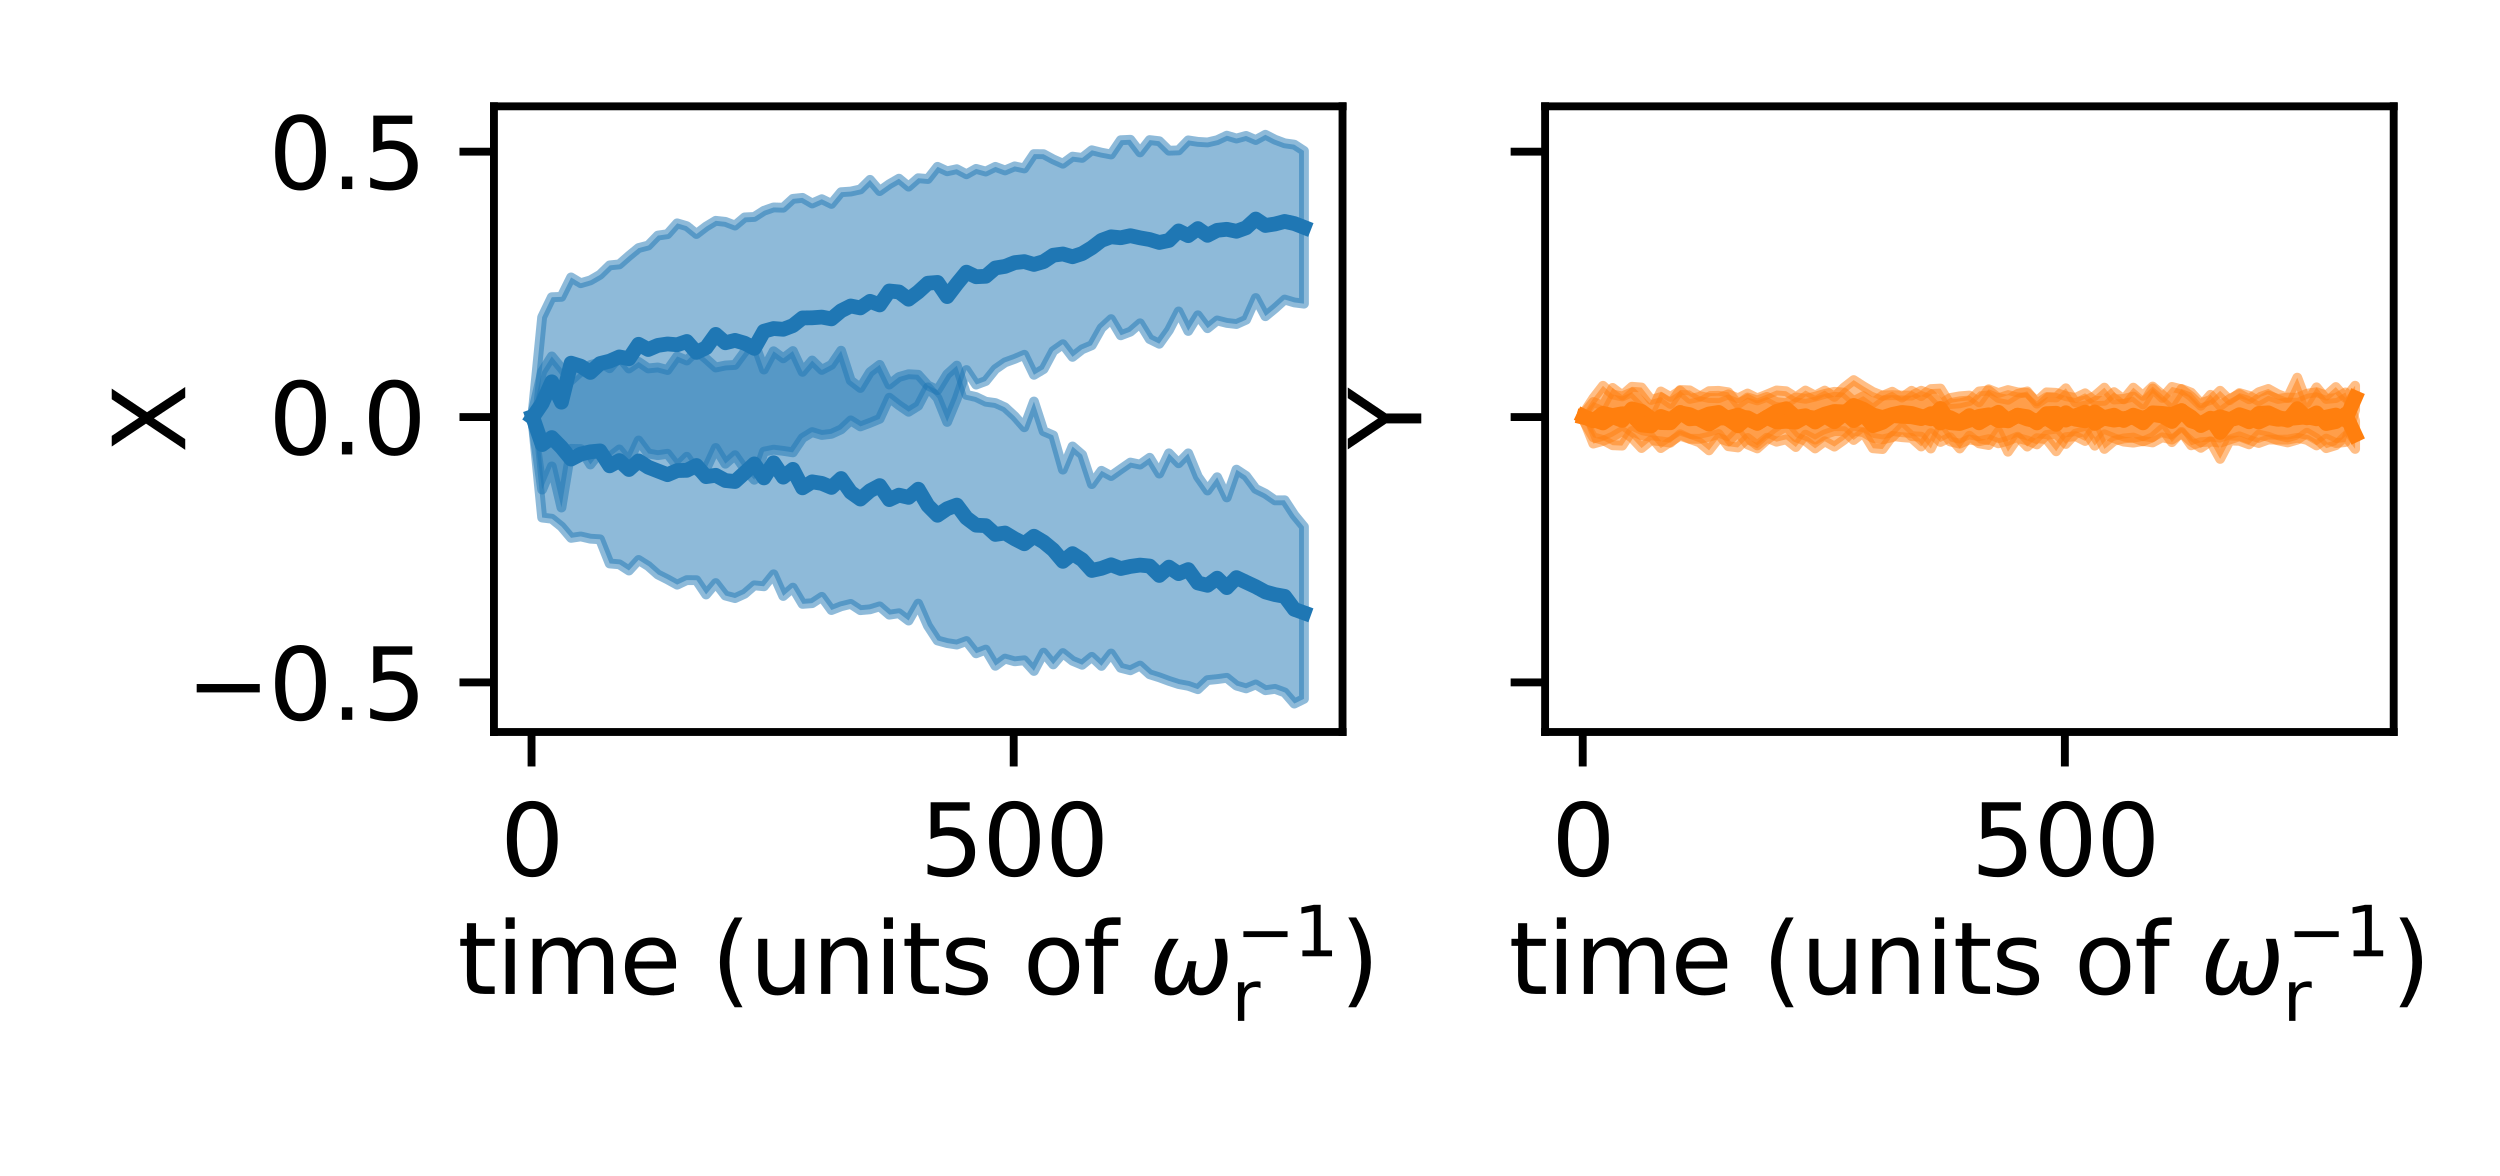<?xml version="1.0" encoding="utf-8" standalone="no"?>
<!DOCTYPE svg PUBLIC "-//W3C//DTD SVG 1.1//EN"
  "http://www.w3.org/Graphics/SVG/1.1/DTD/svg11.dtd">
<svg xmlns:xlink="http://www.w3.org/1999/xlink" width="253.98pt" height="119.52pt" viewBox="0 0 253.98 119.52" xmlns="http://www.w3.org/2000/svg" version="1.1">
 <defs>
  <style type="text/css">*{stroke-linejoin: round; stroke-linecap: butt}</style>
 </defs>
 <g id="figure_1">
  <g id="patch_1">
   <path d="M 0 119.52 
L 253.98 119.52 
L 253.98 0 
L 0 0 
z
" style="fill: #ffffff"/>
  </g>
  <g id="axes_1">
   <g id="patch_2">
    <path d="M 50.18 74.368 
L 136.39 74.368 
L 136.39 10.8 
L 50.18 10.8 
z
" style="fill: #ffffff"/>
   </g>
   <g id="PolyCollection_1">
    <defs>
     <path id="m58399fa598" d="M 54.099 -76.832 
L 54.099 -77.567 
L 55.078 -81.767 
L 56.058 -83.309 
L 57.038 -82.115 
L 58.017 -80.889 
L 58.997 -81.759 
L 59.977 -82.443 
L 60.956 -82.696 
L 61.936 -82.111 
L 62.916 -83.267 
L 63.895 -82.083 
L 64.875 -82.757 
L 65.855 -82.092 
L 66.834 -82.19 
L 67.814 -81.929 
L 68.794 -83.306 
L 69.773 -82.896 
L 70.753 -83.878 
L 71.733 -83.067 
L 72.712 -82.186 
L 73.692 -82.388 
L 74.671 -82.446 
L 75.651 -83.778 
L 76.631 -84.73 
L 77.61 -81.979 
L 78.59 -83.835 
L 79.57 -83.119 
L 80.549 -83.856 
L 81.529 -81.746 
L 82.509 -82.895 
L 83.488 -81.938 
L 84.468 -82.459 
L 85.448 -83.892 
L 86.427 -80.859 
L 87.407 -80.106 
L 88.387 -81.71 
L 89.366 -82.453 
L 90.346 -80.45 
L 91.326 -81.218 
L 92.305 -81.503 
L 93.285 -81.447 
L 94.265 -80.357 
L 95.244 -79.89 
L 96.224 -81.489 
L 97.204 -82.377 
L 98.183 -79.405 
L 99.163 -79.182 
L 100.143 -78.708 
L 101.122 -78.573 
L 102.102 -78.13 
L 103.082 -77.227 
L 104.061 -76.114 
L 105.041 -78.73 
L 106.021 -75.704 
L 107 -75.282 
L 107.98 -71.811 
L 108.96 -74.161 
L 109.939 -73.315 
L 110.919 -70.34 
L 111.899 -71.692 
L 112.878 -71.158 
L 113.858 -71.849 
L 114.838 -72.528 
L 115.817 -72.321 
L 116.797 -73.014 
L 117.776 -71.407 
L 118.756 -73.466 
L 119.736 -72.456 
L 120.715 -73.462 
L 121.695 -71.092 
L 122.675 -69.688 
L 123.654 -71.037 
L 124.634 -68.987 
L 125.614 -71.808 
L 126.593 -71.165 
L 127.573 -69.848 
L 128.553 -69.364 
L 129.532 -68.686 
L 130.512 -68.696 
L 131.492 -67.192 
L 132.471 -66.002 
L 132.471 -48.523 
L 132.471 -48.523 
L 131.492 -48.041 
L 130.512 -49.173 
L 129.532 -49.537 
L 128.553 -49.399 
L 127.573 -49.985 
L 126.593 -49.585 
L 125.614 -49.87 
L 124.634 -50.659 
L 123.654 -50.527 
L 122.675 -50.427 
L 121.695 -49.502 
L 120.715 -49.847 
L 119.736 -50.027 
L 118.756 -50.347 
L 117.776 -50.71 
L 116.797 -51.018 
L 115.817 -51.904 
L 114.838 -51.424 
L 113.858 -51.675 
L 112.878 -53.128 
L 111.899 -51.869 
L 110.919 -52.79 
L 109.939 -51.984 
L 108.96 -52.389 
L 107.98 -53.173 
L 107 -52.02 
L 106.021 -53.217 
L 105.041 -51.358 
L 104.061 -52.442 
L 103.082 -52.334 
L 102.102 -52.611 
L 101.122 -51.882 
L 100.143 -53.527 
L 99.163 -53.148 
L 98.183 -54.396 
L 97.204 -54.037 
L 96.224 -54.189 
L 95.244 -54.456 
L 94.265 -55.959 
L 93.285 -58.198 
L 92.305 -56.476 
L 91.326 -57.22 
L 90.346 -57.074 
L 89.366 -57.918 
L 88.387 -57.618 
L 87.407 -57.531 
L 86.427 -58.169 
L 85.448 -57.925 
L 84.468 -57.544 
L 83.488 -58.886 
L 82.509 -58.243 
L 81.529 -58.17 
L 80.549 -59.821 
L 79.57 -58.973 
L 78.59 -61.176 
L 77.61 -59.958 
L 76.631 -60.054 
L 75.651 -59.201 
L 74.671 -58.756 
L 73.692 -59.018 
L 72.712 -60.285 
L 71.733 -59.125 
L 70.753 -60.578 
L 69.773 -60.584 
L 68.794 -60.122 
L 67.814 -60.663 
L 66.834 -61.158 
L 65.855 -62.023 
L 64.875 -62.634 
L 63.895 -61.559 
L 62.916 -62.192 
L 61.936 -62.276 
L 60.956 -64.732 
L 59.977 -64.795 
L 58.997 -65.022 
L 58.017 -64.877 
L 57.038 -66.031 
L 56.058 -66.822 
L 55.078 -66.94 
L 54.099 -76.832 
z
" style="stroke: #1f77b4; stroke-opacity: 0.5"/>
    </defs>
    <g clip-path="url(#p367317bf1c)">
     <use xlink:href="#m58399fa598" x="0" y="119.52" style="fill: #1f77b4; fill-opacity: 0.5; stroke: #1f77b4; stroke-opacity: 0.5"/>
    </g>
   </g>
   <g id="PolyCollection_2">
    <defs>
     <path id="m8eef16f395" d="M 54.099 -76.75 
L 54.099 -77.459 
L 55.078 -87.296 
L 56.058 -89.324 
L 57.038 -89.363 
L 58.017 -91.335 
L 58.997 -90.747 
L 59.977 -91.037 
L 60.956 -91.605 
L 61.936 -92.56 
L 62.916 -92.658 
L 63.895 -93.516 
L 64.875 -94.321 
L 65.855 -94.575 
L 66.834 -95.587 
L 67.814 -95.728 
L 68.794 -96.831 
L 69.773 -96.543 
L 70.753 -95.748 
L 71.733 -96.497 
L 72.712 -97.088 
L 73.692 -96.981 
L 74.671 -96.605 
L 75.651 -97.432 
L 76.631 -97.48 
L 77.61 -98.107 
L 78.59 -98.448 
L 79.57 -98.417 
L 80.549 -99.317 
L 81.529 -99.418 
L 82.509 -98.848 
L 83.488 -99.283 
L 84.468 -98.803 
L 85.448 -99.993 
L 86.427 -100.059 
L 87.407 -100.275 
L 88.387 -101.25 
L 89.366 -100.106 
L 90.346 -100.802 
L 91.326 -101.367 
L 92.305 -100.558 
L 93.285 -101.416 
L 94.265 -101.332 
L 95.244 -102.572 
L 96.224 -102.12 
L 97.204 -102.331 
L 98.183 -101.815 
L 99.163 -102.364 
L 100.143 -102.092 
L 101.122 -102.57 
L 102.102 -102.205 
L 103.082 -102.619 
L 104.061 -102.407 
L 105.041 -103.865 
L 106.021 -103.853 
L 107 -103.326 
L 107.98 -102.888 
L 108.96 -103.607 
L 109.939 -103.479 
L 110.919 -104.254 
L 111.899 -104.011 
L 112.878 -103.825 
L 113.858 -105.275 
L 114.838 -105.322 
L 115.817 -104.038 
L 116.797 -105.289 
L 117.776 -105.174 
L 118.756 -104.209 
L 119.736 -104.242 
L 120.715 -105.259 
L 121.695 -105.108 
L 122.675 -105.049 
L 123.654 -105.277 
L 124.634 -105.738 
L 125.614 -105.447 
L 126.593 -105.714 
L 127.573 -105.294 
L 128.553 -105.831 
L 129.532 -105.329 
L 130.512 -104.961 
L 131.492 -104.824 
L 132.471 -104.187 
L 132.471 -88.67 
L 132.471 -88.67 
L 131.492 -88.795 
L 130.512 -89.088 
L 129.532 -88.201 
L 128.553 -87.395 
L 127.573 -89.242 
L 126.593 -87.041 
L 125.614 -86.602 
L 124.634 -86.715 
L 123.654 -86.965 
L 122.675 -86.176 
L 121.695 -87.49 
L 120.715 -85.897 
L 119.736 -87.878 
L 118.756 -85.976 
L 117.776 -84.597 
L 116.797 -85.08 
L 115.817 -86.677 
L 114.838 -85.829 
L 113.858 -85.455 
L 112.878 -87.099 
L 111.899 -86.192 
L 110.919 -84.449 
L 109.939 -84.035 
L 108.96 -83.265 
L 107.98 -84.55 
L 107 -83.86 
L 106.021 -82.027 
L 105.041 -81.442 
L 104.061 -83.478 
L 103.082 -83.062 
L 102.102 -82.705 
L 101.122 -82.025 
L 100.143 -80.813 
L 99.163 -80.448 
L 98.183 -81.927 
L 97.204 -79.023 
L 96.224 -76.655 
L 95.244 -79.083 
L 94.265 -80.167 
L 93.285 -78.3 
L 92.305 -77.687 
L 91.326 -78.355 
L 90.346 -79.116 
L 89.366 -76.973 
L 88.387 -76.566 
L 87.407 -76.2 
L 86.427 -76.813 
L 85.448 -75.896 
L 84.468 -75.448 
L 83.488 -75.33 
L 82.509 -75.622 
L 81.529 -75.022 
L 80.549 -73.564 
L 79.57 -73.716 
L 78.59 -73.838 
L 77.61 -73.637 
L 76.631 -70.78 
L 75.651 -71.875 
L 74.671 -73.277 
L 73.692 -72.409 
L 72.712 -74.01 
L 71.733 -71.884 
L 70.753 -71.692 
L 69.773 -73.116 
L 68.794 -72.159 
L 67.814 -73.423 
L 66.834 -73.277 
L 65.855 -73.452 
L 64.875 -74.767 
L 63.895 -72.639 
L 62.916 -73.862 
L 61.936 -73.103 
L 60.956 -73.568 
L 59.977 -72.331 
L 58.997 -73.896 
L 58.017 -73.919 
L 57.038 -67.96 
L 56.058 -72.133 
L 55.078 -69.784 
L 54.099 -76.75 
z
" style="stroke: #1f77b4; stroke-opacity: 0.5"/>
    </defs>
    <g clip-path="url(#p367317bf1c)">
     <use xlink:href="#m8eef16f395" x="0" y="119.52" style="fill: #1f77b4; fill-opacity: 0.5; stroke: #1f77b4; stroke-opacity: 0.5"/>
    </g>
   </g>
   <g id="matplotlib.axis_1">
    <g id="xtick_1">
     <g id="line2d_1">
      <defs>
       <path id="m43942aa183" d="M 0 0 
L 0 3.5 
" style="stroke: #000000; stroke-width: 0.8"/>
      </defs>
      <g>
       <use xlink:href="#m43942aa183" x="54.001" y="74.368" style="stroke: #000000; stroke-width: 0.8"/>
      </g>
     </g>
     <g id="text_1">
      <!-- 0 -->
      <g transform="translate(50.819 88.966) scale(0.1 -0.1)">
       <defs>
        <path id="DejaVuSans-30" d="M 2034 4250 
Q 1547 4250 1301 3770 
Q 1056 3291 1056 2328 
Q 1056 1369 1301 889 
Q 1547 409 2034 409 
Q 2525 409 2770 889 
Q 3016 1369 3016 2328 
Q 3016 3291 2770 3770 
Q 2525 4250 2034 4250 
z
M 2034 4750 
Q 2819 4750 3233 4129 
Q 3647 3509 3647 2328 
Q 3647 1150 3233 529 
Q 2819 -91 2034 -91 
Q 1250 -91 836 529 
Q 422 1150 422 2328 
Q 422 3509 836 4129 
Q 1250 4750 2034 4750 
z
" transform="scale(0.016)"/>
       </defs>
       <use xlink:href="#DejaVuSans-30"/>
      </g>
     </g>
    </g>
    <g id="xtick_2">
     <g id="line2d_2">
      <g>
       <use xlink:href="#m43942aa183" x="102.984" y="74.368" style="stroke: #000000; stroke-width: 0.8"/>
      </g>
     </g>
     <g id="text_2">
      <!-- 500 -->
      <g transform="translate(93.44 88.966) scale(0.1 -0.1)">
       <defs>
        <path id="DejaVuSans-35" d="M 691 4666 
L 3169 4666 
L 3169 4134 
L 1269 4134 
L 1269 2991 
Q 1406 3038 1543 3061 
Q 1681 3084 1819 3084 
Q 2600 3084 3056 2656 
Q 3513 2228 3513 1497 
Q 3513 744 3044 326 
Q 2575 -91 1722 -91 
Q 1428 -91 1123 -41 
Q 819 9 494 109 
L 494 744 
Q 775 591 1075 516 
Q 1375 441 1709 441 
Q 2250 441 2565 725 
Q 2881 1009 2881 1497 
Q 2881 1984 2565 2268 
Q 2250 2553 1709 2553 
Q 1456 2553 1204 2497 
Q 953 2441 691 2322 
L 691 4666 
z
" transform="scale(0.016)"/>
       </defs>
       <use xlink:href="#DejaVuSans-35"/>
       <use xlink:href="#DejaVuSans-30" x="63.623"/>
       <use xlink:href="#DejaVuSans-30" x="127.246"/>
      </g>
     </g>
    </g>
    <g id="text_3">
     <!-- time (units of $\omega_\mathrm{r}^{-1}$) -->
     <g transform="translate(46.485 101.046) scale(0.1 -0.1)">
      <defs>
       <path id="DejaVuSans-74" d="M 1172 4494 
L 1172 3500 
L 2356 3500 
L 2356 3053 
L 1172 3053 
L 1172 1153 
Q 1172 725 1289 603 
Q 1406 481 1766 481 
L 2356 481 
L 2356 0 
L 1766 0 
Q 1100 0 847 248 
Q 594 497 594 1153 
L 594 3053 
L 172 3053 
L 172 3500 
L 594 3500 
L 594 4494 
L 1172 4494 
z
" transform="scale(0.016)"/>
       <path id="DejaVuSans-69" d="M 603 3500 
L 1178 3500 
L 1178 0 
L 603 0 
L 603 3500 
z
M 603 4863 
L 1178 4863 
L 1178 4134 
L 603 4134 
L 603 4863 
z
" transform="scale(0.016)"/>
       <path id="DejaVuSans-6d" d="M 3328 2828 
Q 3544 3216 3844 3400 
Q 4144 3584 4550 3584 
Q 5097 3584 5394 3201 
Q 5691 2819 5691 2113 
L 5691 0 
L 5113 0 
L 5113 2094 
Q 5113 2597 4934 2840 
Q 4756 3084 4391 3084 
Q 3944 3084 3684 2787 
Q 3425 2491 3425 1978 
L 3425 0 
L 2847 0 
L 2847 2094 
Q 2847 2600 2669 2842 
Q 2491 3084 2119 3084 
Q 1678 3084 1418 2786 
Q 1159 2488 1159 1978 
L 1159 0 
L 581 0 
L 581 3500 
L 1159 3500 
L 1159 2956 
Q 1356 3278 1631 3431 
Q 1906 3584 2284 3584 
Q 2666 3584 2933 3390 
Q 3200 3197 3328 2828 
z
" transform="scale(0.016)"/>
       <path id="DejaVuSans-65" d="M 3597 1894 
L 3597 1613 
L 953 1613 
Q 991 1019 1311 708 
Q 1631 397 2203 397 
Q 2534 397 2845 478 
Q 3156 559 3463 722 
L 3463 178 
Q 3153 47 2828 -22 
Q 2503 -91 2169 -91 
Q 1331 -91 842 396 
Q 353 884 353 1716 
Q 353 2575 817 3079 
Q 1281 3584 2069 3584 
Q 2775 3584 3186 3129 
Q 3597 2675 3597 1894 
z
M 3022 2063 
Q 3016 2534 2758 2815 
Q 2500 3097 2075 3097 
Q 1594 3097 1305 2825 
Q 1016 2553 972 2059 
L 3022 2063 
z
" transform="scale(0.016)"/>
       <path id="DejaVuSans-20" transform="scale(0.016)"/>
       <path id="DejaVuSans-28" d="M 1984 4856 
Q 1566 4138 1362 3434 
Q 1159 2731 1159 2009 
Q 1159 1288 1364 580 
Q 1569 -128 1984 -844 
L 1484 -844 
Q 1016 -109 783 600 
Q 550 1309 550 2009 
Q 550 2706 781 3412 
Q 1013 4119 1484 4856 
L 1984 4856 
z
" transform="scale(0.016)"/>
       <path id="DejaVuSans-75" d="M 544 1381 
L 544 3500 
L 1119 3500 
L 1119 1403 
Q 1119 906 1312 657 
Q 1506 409 1894 409 
Q 2359 409 2629 706 
Q 2900 1003 2900 1516 
L 2900 3500 
L 3475 3500 
L 3475 0 
L 2900 0 
L 2900 538 
Q 2691 219 2414 64 
Q 2138 -91 1772 -91 
Q 1169 -91 856 284 
Q 544 659 544 1381 
z
M 1991 3584 
L 1991 3584 
z
" transform="scale(0.016)"/>
       <path id="DejaVuSans-6e" d="M 3513 2113 
L 3513 0 
L 2938 0 
L 2938 2094 
Q 2938 2591 2744 2837 
Q 2550 3084 2163 3084 
Q 1697 3084 1428 2787 
Q 1159 2491 1159 1978 
L 1159 0 
L 581 0 
L 581 3500 
L 1159 3500 
L 1159 2956 
Q 1366 3272 1645 3428 
Q 1925 3584 2291 3584 
Q 2894 3584 3203 3211 
Q 3513 2838 3513 2113 
z
" transform="scale(0.016)"/>
       <path id="DejaVuSans-73" d="M 2834 3397 
L 2834 2853 
Q 2591 2978 2328 3040 
Q 2066 3103 1784 3103 
Q 1356 3103 1142 2972 
Q 928 2841 928 2578 
Q 928 2378 1081 2264 
Q 1234 2150 1697 2047 
L 1894 2003 
Q 2506 1872 2764 1633 
Q 3022 1394 3022 966 
Q 3022 478 2636 193 
Q 2250 -91 1575 -91 
Q 1294 -91 989 -36 
Q 684 19 347 128 
L 347 722 
Q 666 556 975 473 
Q 1284 391 1588 391 
Q 1994 391 2212 530 
Q 2431 669 2431 922 
Q 2431 1156 2273 1281 
Q 2116 1406 1581 1522 
L 1381 1569 
Q 847 1681 609 1914 
Q 372 2147 372 2553 
Q 372 3047 722 3315 
Q 1072 3584 1716 3584 
Q 2034 3584 2315 3537 
Q 2597 3491 2834 3397 
z
" transform="scale(0.016)"/>
       <path id="DejaVuSans-6f" d="M 1959 3097 
Q 1497 3097 1228 2736 
Q 959 2375 959 1747 
Q 959 1119 1226 758 
Q 1494 397 1959 397 
Q 2419 397 2687 759 
Q 2956 1122 2956 1747 
Q 2956 2369 2687 2733 
Q 2419 3097 1959 3097 
z
M 1959 3584 
Q 2709 3584 3137 3096 
Q 3566 2609 3566 1747 
Q 3566 888 3137 398 
Q 2709 -91 1959 -91 
Q 1206 -91 779 398 
Q 353 888 353 1747 
Q 353 2609 779 3096 
Q 1206 3584 1959 3584 
z
" transform="scale(0.016)"/>
       <path id="DejaVuSans-66" d="M 2375 4863 
L 2375 4384 
L 1825 4384 
Q 1516 4384 1395 4259 
Q 1275 4134 1275 3809 
L 1275 3500 
L 2222 3500 
L 2222 3053 
L 1275 3053 
L 1275 0 
L 697 0 
L 697 3053 
L 147 3053 
L 147 3500 
L 697 3500 
L 697 3744 
Q 697 4328 969 4595 
Q 1241 4863 1831 4863 
L 2375 4863 
z
" transform="scale(0.016)"/>
       <path id="DejaVuSans-Oblique-3c9" d="M 1369 -91 
Q 72 -91 434 1766 
Q 575 2500 1256 3500 
L 1875 3500 
Q 1231 2500 1088 1750 
Q 819 397 1519 397 
Q 2166 397 2478 2078 
L 3009 2078 
Q 2669 388 3316 397 
Q 4013 403 4275 1750 
Q 4419 2500 4169 3500 
L 4788 3500 
Q 5075 2500 4934 1766 
Q 4578 -94 3278 -91 
Q 2428 -88 2503 844 
Q 2194 -91 1369 -91 
z
" transform="scale(0.016)"/>
       <path id="DejaVuSans-2212" d="M 678 2272 
L 4684 2272 
L 4684 1741 
L 678 1741 
L 678 2272 
z
" transform="scale(0.016)"/>
       <path id="DejaVuSans-31" d="M 794 531 
L 1825 531 
L 1825 4091 
L 703 3866 
L 703 4441 
L 1819 4666 
L 2450 4666 
L 2450 531 
L 3481 531 
L 3481 0 
L 794 0 
L 794 531 
z
" transform="scale(0.016)"/>
       <path id="DejaVuSans-72" d="M 2631 2963 
Q 2534 3019 2420 3045 
Q 2306 3072 2169 3072 
Q 1681 3072 1420 2755 
Q 1159 2438 1159 1844 
L 1159 0 
L 581 0 
L 581 3500 
L 1159 3500 
L 1159 2956 
Q 1341 3275 1631 3429 
Q 1922 3584 2338 3584 
Q 2397 3584 2469 3576 
Q 2541 3569 2628 3553 
L 2631 2963 
z
" transform="scale(0.016)"/>
       <path id="DejaVuSans-29" d="M 513 4856 
L 1013 4856 
Q 1481 4119 1714 3412 
Q 1947 2706 1947 2009 
Q 1947 1309 1714 600 
Q 1481 -109 1013 -844 
L 513 -844 
Q 928 -128 1133 580 
Q 1338 1288 1338 2009 
Q 1338 2731 1133 3434 
Q 928 4138 513 4856 
z
" transform="scale(0.016)"/>
      </defs>
      <use xlink:href="#DejaVuSans-74" transform="translate(0 0.684)"/>
      <use xlink:href="#DejaVuSans-69" transform="translate(39.209 0.684)"/>
      <use xlink:href="#DejaVuSans-6d" transform="translate(66.992 0.684)"/>
      <use xlink:href="#DejaVuSans-65" transform="translate(164.404 0.684)"/>
      <use xlink:href="#DejaVuSans-20" transform="translate(225.928 0.684)"/>
      <use xlink:href="#DejaVuSans-28" transform="translate(257.715 0.684)"/>
      <use xlink:href="#DejaVuSans-75" transform="translate(296.729 0.684)"/>
      <use xlink:href="#DejaVuSans-6e" transform="translate(360.107 0.684)"/>
      <use xlink:href="#DejaVuSans-69" transform="translate(423.486 0.684)"/>
      <use xlink:href="#DejaVuSans-74" transform="translate(451.27 0.684)"/>
      <use xlink:href="#DejaVuSans-73" transform="translate(490.479 0.684)"/>
      <use xlink:href="#DejaVuSans-20" transform="translate(542.578 0.684)"/>
      <use xlink:href="#DejaVuSans-6f" transform="translate(574.365 0.684)"/>
      <use xlink:href="#DejaVuSans-66" transform="translate(635.547 0.684)"/>
      <use xlink:href="#DejaVuSans-20" transform="translate(670.752 0.684)"/>
      <use xlink:href="#DejaVuSans-Oblique-3c9" transform="translate(702.539 0.684)"/>
      <use xlink:href="#DejaVuSans-2212" transform="translate(790.745 38.966) scale(0.7)"/>
      <use xlink:href="#DejaVuSans-31" transform="translate(849.398 38.966) scale(0.7)"/>
      <use xlink:href="#DejaVuSans-72" transform="translate(786.279 -26.659) scale(0.7)"/>
      <use xlink:href="#DejaVuSans-29" transform="translate(896.668 0.684)"/>
     </g>
    </g>
   </g>
   <g id="matplotlib.axis_2">
    <g id="ytick_1">
     <g id="line2d_3">
      <defs>
       <path id="m3fe3fdd891" d="M 0 0 
L -3.5 0 
" style="stroke: #000000; stroke-width: 0.8"/>
      </defs>
      <g>
       <use xlink:href="#m3fe3fdd891" x="50.18" y="69.328" style="stroke: #000000; stroke-width: 0.8"/>
      </g>
     </g>
     <g id="text_4">
      <!-- −0.5 -->
      <g transform="translate(18.897 73.127) scale(0.1 -0.1)">
       <defs>
        <path id="DejaVuSans-2e" d="M 684 794 
L 1344 794 
L 1344 0 
L 684 0 
L 684 794 
z
" transform="scale(0.016)"/>
       </defs>
       <use xlink:href="#DejaVuSans-2212"/>
       <use xlink:href="#DejaVuSans-30" x="83.789"/>
       <use xlink:href="#DejaVuSans-2e" x="147.412"/>
       <use xlink:href="#DejaVuSans-35" x="179.199"/>
      </g>
     </g>
    </g>
    <g id="ytick_2">
     <g id="line2d_4">
      <g>
       <use xlink:href="#m3fe3fdd891" x="50.18" y="42.368" style="stroke: #000000; stroke-width: 0.8"/>
      </g>
     </g>
     <g id="text_5">
      <!-- 0.0 -->
      <g transform="translate(27.277 46.167) scale(0.1 -0.1)">
       <use xlink:href="#DejaVuSans-30"/>
       <use xlink:href="#DejaVuSans-2e" x="63.623"/>
       <use xlink:href="#DejaVuSans-30" x="95.41"/>
      </g>
     </g>
    </g>
    <g id="ytick_3">
     <g id="line2d_5">
      <g>
       <use xlink:href="#m3fe3fdd891" x="50.18" y="15.407" style="stroke: #000000; stroke-width: 0.8"/>
      </g>
     </g>
     <g id="text_6">
      <!-- 0.5 -->
      <g transform="translate(27.277 19.207) scale(0.1 -0.1)">
       <use xlink:href="#DejaVuSans-30"/>
       <use xlink:href="#DejaVuSans-2e" x="63.623"/>
       <use xlink:href="#DejaVuSans-35" x="95.41"/>
      </g>
     </g>
    </g>
    <g id="text_7">
     <!-- X -->
     <g transform="translate(18.817 46.009) rotate(-90) scale(0.1 -0.1)">
      <defs>
       <path id="DejaVuSans-58" d="M 403 4666 
L 1081 4666 
L 2241 2931 
L 3406 4666 
L 4084 4666 
L 2584 2425 
L 4184 0 
L 3506 0 
L 2194 1984 
L 872 0 
L 191 0 
L 1856 2491 
L 403 4666 
z
" transform="scale(0.016)"/>
      </defs>
      <use xlink:href="#DejaVuSans-58"/>
     </g>
    </g>
   </g>
   <g id="line2d_6">
    <path d="M 54.099 42.32 
L 55.078 45.167 
L 56.058 44.454 
L 57.038 45.447 
L 58.017 46.637 
L 58.997 46.13 
L 59.977 45.901 
L 60.956 45.806 
L 61.936 47.326 
L 62.916 46.79 
L 63.895 47.699 
L 64.875 46.825 
L 65.855 47.462 
L 66.834 47.846 
L 67.814 48.224 
L 68.794 47.806 
L 69.773 47.78 
L 70.753 47.292 
L 71.733 48.424 
L 72.712 48.285 
L 73.692 48.817 
L 74.671 48.919 
L 75.651 48.03 
L 76.631 47.128 
L 77.61 48.552 
L 78.59 47.014 
L 79.57 48.474 
L 80.549 47.681 
L 81.529 49.562 
L 82.509 48.951 
L 83.488 49.108 
L 84.468 49.518 
L 85.448 48.612 
L 86.427 50.006 
L 87.407 50.702 
L 88.387 49.856 
L 89.366 49.334 
L 90.346 50.758 
L 91.326 50.301 
L 92.305 50.53 
L 93.285 49.698 
L 94.265 51.362 
L 95.244 52.347 
L 96.224 51.681 
L 97.204 51.313 
L 98.183 52.62 
L 99.163 53.355 
L 100.143 53.402 
L 101.122 54.293 
L 102.102 54.149 
L 103.082 54.739 
L 104.061 55.242 
L 105.041 54.476 
L 106.021 55.06 
L 107 55.869 
L 107.98 57.028 
L 108.96 56.245 
L 109.939 56.87 
L 110.919 57.955 
L 111.899 57.739 
L 112.878 57.377 
L 113.858 57.758 
L 114.838 57.544 
L 115.817 57.408 
L 116.797 57.504 
L 117.776 58.461 
L 118.756 57.614 
L 119.736 58.278 
L 120.715 57.866 
L 121.695 59.223 
L 122.675 59.462 
L 123.654 58.738 
L 124.634 59.697 
L 125.614 58.681 
L 126.593 59.145 
L 127.573 59.603 
L 128.553 60.138 
L 129.532 60.408 
L 130.512 60.585 
L 131.492 61.903 
L 132.471 62.257 
" clip-path="url(#p367317bf1c)" style="fill: none; stroke: #1f77b4; stroke-width: 1.5; stroke-linecap: square"/>
   </g>
   <g id="line2d_7">
    <path d="M 54.099 42.416 
L 55.078 40.98 
L 56.058 38.791 
L 57.038 40.858 
L 58.017 36.893 
L 58.997 37.198 
L 59.977 37.836 
L 60.956 36.934 
L 61.936 36.689 
L 62.916 36.26 
L 63.895 36.443 
L 64.875 34.976 
L 65.855 35.507 
L 66.834 35.088 
L 67.814 34.944 
L 68.794 35.025 
L 69.773 34.691 
L 70.753 35.8 
L 71.733 35.329 
L 72.712 33.971 
L 73.692 34.825 
L 74.671 34.579 
L 75.651 34.866 
L 76.631 35.39 
L 77.61 33.648 
L 78.59 33.377 
L 79.57 33.453 
L 80.549 33.08 
L 81.529 32.3 
L 82.509 32.285 
L 83.488 32.213 
L 84.468 32.394 
L 85.448 31.576 
L 86.427 31.084 
L 87.407 31.282 
L 88.387 30.612 
L 89.366 30.98 
L 90.346 29.561 
L 91.326 29.659 
L 92.305 30.398 
L 93.285 29.662 
L 94.265 28.77 
L 95.244 28.692 
L 96.224 30.132 
L 97.204 28.843 
L 98.183 27.649 
L 99.163 28.114 
L 100.143 28.068 
L 101.122 27.223 
L 102.102 27.065 
L 103.082 26.68 
L 104.061 26.578 
L 105.041 26.866 
L 106.021 26.58 
L 107 25.927 
L 107.98 25.801 
L 108.96 26.084 
L 109.939 25.763 
L 110.919 25.169 
L 111.899 24.419 
L 112.878 24.058 
L 113.858 24.155 
L 114.838 23.944 
L 115.817 24.162 
L 116.797 24.335 
L 117.776 24.634 
L 118.756 24.428 
L 119.736 23.46 
L 120.715 23.942 
L 121.695 23.221 
L 122.675 23.907 
L 123.654 23.399 
L 124.634 23.293 
L 125.614 23.496 
L 126.593 23.142 
L 127.573 22.252 
L 128.553 22.907 
L 129.532 22.755 
L 130.512 22.496 
L 131.492 22.711 
L 132.471 23.092 
" clip-path="url(#p367317bf1c)" style="fill: none; stroke: #1f77b4; stroke-width: 1.5; stroke-linecap: square"/>
   </g>
   <g id="patch_3">
    <path d="M 50.18 74.368 
L 50.18 10.8 
" style="fill: none; stroke: #000000; stroke-width: 0.8; stroke-linejoin: miter; stroke-linecap: square"/>
   </g>
   <g id="patch_4">
    <path d="M 136.39 74.368 
L 136.39 10.8 
" style="fill: none; stroke: #000000; stroke-width: 0.8; stroke-linejoin: miter; stroke-linecap: square"/>
   </g>
   <g id="patch_5">
    <path d="M 50.18 74.368 
L 136.39 74.368 
" style="fill: none; stroke: #000000; stroke-width: 0.8; stroke-linejoin: miter; stroke-linecap: square"/>
   </g>
   <g id="patch_6">
    <path d="M 50.18 10.8 
L 136.39 10.8 
" style="fill: none; stroke: #000000; stroke-width: 0.8; stroke-linejoin: miter; stroke-linecap: square"/>
   </g>
  </g>
  <g id="axes_2">
   <g id="patch_7">
    <path d="M 156.97 74.368 
L 243.18 74.368 
L 243.18 10.8 
L 156.97 10.8 
z
" style="fill: #ffffff"/>
   </g>
   <g id="PolyCollection_3">
    <defs>
     <path id="m69c0f0e783" d="M 160.889 -76.76 
L 160.889 -77.481 
L 161.868 -78.68 
L 162.848 -78.287 
L 163.828 -80.113 
L 164.807 -79.369 
L 165.787 -80.228 
L 166.767 -80.15 
L 167.746 -78.891 
L 168.726 -79.179 
L 169.706 -78.483 
L 170.685 -79.901 
L 171.665 -79.862 
L 172.645 -79.284 
L 173.624 -79.089 
L 174.604 -79.069 
L 175.584 -79.458 
L 176.563 -79.055 
L 177.543 -79.543 
L 178.523 -79.05 
L 179.502 -79.442 
L 180.482 -79.853 
L 181.461 -79.774 
L 182.441 -79.162 
L 183.421 -79.847 
L 184.4 -79.332 
L 185.38 -79.841 
L 186.36 -79.199 
L 187.339 -80.145 
L 188.319 -80.907 
L 189.299 -80.278 
L 190.278 -79.699 
L 191.258 -79.312 
L 192.238 -79.725 
L 193.217 -79.127 
L 194.197 -79.821 
L 195.177 -79.278 
L 196.156 -79.993 
L 197.136 -80.045 
L 198.116 -78.469 
L 199.095 -78.542 
L 200.075 -78.779 
L 201.055 -79.753 
L 202.034 -79.857 
L 203.014 -79.092 
L 203.994 -78.904 
L 204.973 -79.503 
L 205.953 -79.758 
L 206.933 -78.513 
L 207.912 -79.168 
L 208.892 -79.144 
L 209.872 -80.075 
L 210.851 -78.65 
L 211.831 -78.815 
L 212.811 -79.295 
L 213.79 -80.14 
L 214.77 -78.936 
L 215.75 -78.992 
L 216.729 -79.233 
L 217.709 -78.438 
L 218.689 -80.06 
L 219.668 -79.094 
L 220.648 -80.214 
L 221.627 -79.964 
L 222.607 -79.248 
L 223.587 -78.303 
L 224.566 -79.411 
L 225.546 -78.278 
L 226.526 -78.996 
L 227.505 -79.488 
L 228.485 -78.959 
L 229.465 -79.674 
L 230.444 -80.007 
L 231.424 -79.464 
L 232.404 -79.086 
L 233.383 -81.154 
L 234.363 -78.587 
L 235.343 -80.171 
L 236.322 -78.991 
L 237.302 -79.079 
L 238.282 -79.654 
L 239.261 -76.775 
L 239.261 -73.913 
L 239.261 -73.913 
L 238.282 -75.219 
L 237.302 -74.29 
L 236.322 -73.99 
L 235.343 -74.975 
L 234.363 -75.557 
L 233.383 -74.852 
L 232.404 -74.57 
L 231.424 -74.786 
L 230.444 -75.153 
L 229.465 -75.37 
L 228.485 -74.378 
L 227.505 -74.737 
L 226.526 -74.768 
L 225.546 -72.898 
L 224.566 -74.662 
L 223.587 -74.599 
L 222.607 -74.279 
L 221.627 -75.651 
L 220.648 -74.6 
L 219.668 -75.952 
L 218.689 -75.101 
L 217.709 -74.681 
L 216.729 -75.065 
L 215.75 -74.979 
L 214.77 -74.738 
L 213.79 -73.912 
L 212.811 -76.047 
L 211.831 -74.719 
L 210.851 -75.212 
L 209.872 -75.106 
L 208.892 -73.673 
L 207.912 -74.905 
L 206.933 -75.005 
L 205.953 -74.149 
L 204.973 -75.158 
L 203.994 -74.747 
L 203.014 -74.481 
L 202.034 -74.907 
L 201.055 -74.693 
L 200.075 -74.873 
L 199.095 -74.447 
L 198.116 -74.674 
L 197.136 -76.007 
L 196.156 -73.953 
L 195.177 -75.156 
L 194.197 -75.212 
L 193.217 -76.113 
L 192.238 -75.103 
L 191.258 -74.882 
L 190.278 -75.033 
L 189.299 -75.617 
L 188.319 -75.759 
L 187.339 -74.836 
L 186.36 -74.145 
L 185.38 -74.693 
L 184.4 -73.96 
L 183.421 -74.73 
L 182.441 -75.104 
L 181.461 -76.221 
L 180.482 -75.604 
L 179.502 -74.838 
L 178.523 -73.964 
L 177.543 -74.37 
L 176.563 -75.663 
L 175.584 -74.665 
L 174.604 -75.021 
L 173.624 -73.765 
L 172.645 -74.579 
L 171.665 -74.933 
L 170.685 -75.247 
L 169.706 -74.654 
L 168.726 -73.996 
L 167.746 -75.131 
L 166.767 -75.308 
L 165.787 -75.734 
L 164.807 -74.248 
L 163.828 -74.288 
L 162.848 -74.819 
L 161.868 -75.092 
L 160.889 -76.76 
z
" style="stroke: #ff7f0e; stroke-opacity: 0.5"/>
    </defs>
    <g clip-path="url(#pe22c1ac791)">
     <use xlink:href="#m69c0f0e783" x="0" y="119.52" style="fill: #ff7f0e; fill-opacity: 0.5; stroke: #ff7f0e; stroke-opacity: 0.5"/>
    </g>
   </g>
   <g id="PolyCollection_4">
    <defs>
     <path id="m967928ed54" d="M 160.889 -76.902 
L 160.889 -77.553 
L 161.868 -79.059 
L 162.848 -80.326 
L 163.828 -79.442 
L 164.807 -79.246 
L 165.787 -79.667 
L 166.767 -78.689 
L 167.746 -77.696 
L 168.726 -79.75 
L 169.706 -79.192 
L 170.685 -79.832 
L 171.665 -78.993 
L 172.645 -79.194 
L 173.624 -79.784 
L 174.604 -79.815 
L 175.584 -79.667 
L 176.563 -78.462 
L 177.543 -79.139 
L 178.523 -78.842 
L 179.502 -79.196 
L 180.482 -78.676 
L 181.461 -78.553 
L 182.441 -79.156 
L 183.421 -79.001 
L 184.4 -79.225 
L 185.38 -79.5 
L 186.36 -79.717 
L 187.339 -79.632 
L 188.319 -78.758 
L 189.299 -79.273 
L 190.278 -78.572 
L 191.258 -79.337 
L 192.238 -79.374 
L 193.217 -79.341 
L 194.197 -79.325 
L 195.177 -79.824 
L 196.156 -79.471 
L 197.136 -78.47 
L 198.116 -79.084 
L 199.095 -79.258 
L 200.075 -79.336 
L 201.055 -78.648 
L 202.034 -79.974 
L 203.014 -79.586 
L 203.994 -79.896 
L 204.973 -79.657 
L 205.953 -79.602 
L 206.933 -78.738 
L 207.912 -79.662 
L 208.892 -79.611 
L 209.872 -79.27 
L 210.851 -79.089 
L 211.831 -79.567 
L 212.811 -78.771 
L 213.79 -78.799 
L 214.77 -79.685 
L 215.75 -78.945 
L 216.729 -80.137 
L 217.709 -79.304 
L 218.689 -80.25 
L 219.668 -79.419 
L 220.648 -78.539 
L 221.627 -80.008 
L 222.607 -79.631 
L 223.587 -78.548 
L 224.566 -78.887 
L 225.546 -79.823 
L 226.526 -78.86 
L 227.505 -79.588 
L 228.485 -79.31 
L 229.465 -78.766 
L 230.444 -79.321 
L 231.424 -78.987 
L 232.404 -79.133 
L 233.383 -79.106 
L 234.363 -79.521 
L 235.343 -79.676 
L 236.322 -79.328 
L 237.302 -80.2 
L 238.282 -79.098 
L 239.261 -80.333 
L 239.261 -77.872 
L 239.261 -77.872 
L 238.282 -74.612 
L 237.302 -74.509 
L 236.322 -74.965 
L 235.343 -74.267 
L 234.363 -74.837 
L 233.383 -75.044 
L 232.404 -74.859 
L 231.424 -74.857 
L 230.444 -74.869 
L 229.465 -74.512 
L 228.485 -74.821 
L 227.505 -75.194 
L 226.526 -74.872 
L 225.546 -74.545 
L 224.566 -74.682 
L 223.587 -74.022 
L 222.607 -74.679 
L 221.627 -75.531 
L 220.648 -74.863 
L 219.668 -75.095 
L 218.689 -74.571 
L 217.709 -74.72 
L 216.729 -74.548 
L 215.75 -74.655 
L 214.77 -75.002 
L 213.79 -75.402 
L 212.811 -74.239 
L 211.831 -75.738 
L 210.851 -75.469 
L 209.872 -74.415 
L 208.892 -75.468 
L 207.912 -75.331 
L 206.933 -74.371 
L 205.953 -74.769 
L 204.973 -75.031 
L 203.994 -73.628 
L 203.014 -75.684 
L 202.034 -74.304 
L 201.055 -74.479 
L 200.075 -75.256 
L 199.095 -73.956 
L 198.116 -75.099 
L 197.136 -74.62 
L 196.156 -75.515 
L 195.177 -74.158 
L 194.197 -75.034 
L 193.217 -75.107 
L 192.238 -75.231 
L 191.258 -73.897 
L 190.278 -73.981 
L 189.299 -75.586 
L 188.319 -74.819 
L 187.339 -75.714 
L 186.36 -75.727 
L 185.38 -75.396 
L 184.4 -74.857 
L 183.421 -75.364 
L 182.441 -74.103 
L 181.461 -74.885 
L 180.482 -74.644 
L 179.502 -75.056 
L 178.523 -74.269 
L 177.543 -75.024 
L 176.563 -74.062 
L 175.584 -74.186 
L 174.604 -75.428 
L 173.624 -75.15 
L 172.645 -74.937 
L 171.665 -74.943 
L 170.685 -75.405 
L 169.706 -74.544 
L 168.726 -74.683 
L 167.746 -74.797 
L 166.767 -74.001 
L 165.787 -75.048 
L 164.807 -75.734 
L 163.828 -75.16 
L 162.848 -74.728 
L 161.868 -74.453 
L 160.889 -76.902 
z
" style="stroke: #ff7f0e; stroke-opacity: 0.5"/>
    </defs>
    <g clip-path="url(#pe22c1ac791)">
     <use xlink:href="#m967928ed54" x="0" y="119.52" style="fill: #ff7f0e; fill-opacity: 0.5; stroke: #ff7f0e; stroke-opacity: 0.5"/>
    </g>
   </g>
   <g id="matplotlib.axis_3">
    <g id="xtick_3">
     <g id="line2d_8">
      <g>
       <use xlink:href="#m43942aa183" x="160.791" y="74.368" style="stroke: #000000; stroke-width: 0.8"/>
      </g>
     </g>
     <g id="text_8">
      <!-- 0 -->
      <g transform="translate(157.609 88.966) scale(0.1 -0.1)">
       <use xlink:href="#DejaVuSans-30"/>
      </g>
     </g>
    </g>
    <g id="xtick_4">
     <g id="line2d_9">
      <g>
       <use xlink:href="#m43942aa183" x="209.774" y="74.368" style="stroke: #000000; stroke-width: 0.8"/>
      </g>
     </g>
     <g id="text_9">
      <!-- 500 -->
      <g transform="translate(200.23 88.966) scale(0.1 -0.1)">
       <use xlink:href="#DejaVuSans-35"/>
       <use xlink:href="#DejaVuSans-30" x="63.623"/>
       <use xlink:href="#DejaVuSans-30" x="127.246"/>
      </g>
     </g>
    </g>
    <g id="text_10">
     <!-- time (units of $\omega_\mathrm{r}^{-1}$) -->
     <g transform="translate(153.275 101.046) scale(0.1 -0.1)">
      <use xlink:href="#DejaVuSans-74" transform="translate(0 0.684)"/>
      <use xlink:href="#DejaVuSans-69" transform="translate(39.209 0.684)"/>
      <use xlink:href="#DejaVuSans-6d" transform="translate(66.992 0.684)"/>
      <use xlink:href="#DejaVuSans-65" transform="translate(164.404 0.684)"/>
      <use xlink:href="#DejaVuSans-20" transform="translate(225.928 0.684)"/>
      <use xlink:href="#DejaVuSans-28" transform="translate(257.715 0.684)"/>
      <use xlink:href="#DejaVuSans-75" transform="translate(296.729 0.684)"/>
      <use xlink:href="#DejaVuSans-6e" transform="translate(360.107 0.684)"/>
      <use xlink:href="#DejaVuSans-69" transform="translate(423.486 0.684)"/>
      <use xlink:href="#DejaVuSans-74" transform="translate(451.27 0.684)"/>
      <use xlink:href="#DejaVuSans-73" transform="translate(490.479 0.684)"/>
      <use xlink:href="#DejaVuSans-20" transform="translate(542.578 0.684)"/>
      <use xlink:href="#DejaVuSans-6f" transform="translate(574.365 0.684)"/>
      <use xlink:href="#DejaVuSans-66" transform="translate(635.547 0.684)"/>
      <use xlink:href="#DejaVuSans-20" transform="translate(670.752 0.684)"/>
      <use xlink:href="#DejaVuSans-Oblique-3c9" transform="translate(702.539 0.684)"/>
      <use xlink:href="#DejaVuSans-2212" transform="translate(790.745 38.966) scale(0.7)"/>
      <use xlink:href="#DejaVuSans-31" transform="translate(849.398 38.966) scale(0.7)"/>
      <use xlink:href="#DejaVuSans-72" transform="translate(786.279 -26.659) scale(0.7)"/>
      <use xlink:href="#DejaVuSans-29" transform="translate(896.668 0.684)"/>
     </g>
    </g>
   </g>
   <g id="matplotlib.axis_4">
    <g id="ytick_4">
     <g id="line2d_10">
      <g>
       <use xlink:href="#m3fe3fdd891" x="156.97" y="69.328" style="stroke: #000000; stroke-width: 0.8"/>
      </g>
     </g>
    </g>
    <g id="ytick_5">
     <g id="line2d_11">
      <g>
       <use xlink:href="#m3fe3fdd891" x="156.97" y="42.368" style="stroke: #000000; stroke-width: 0.8"/>
      </g>
     </g>
    </g>
    <g id="ytick_6">
     <g id="line2d_12">
      <g>
       <use xlink:href="#m3fe3fdd891" x="156.97" y="15.407" style="stroke: #000000; stroke-width: 0.8"/>
      </g>
     </g>
    </g>
    <g id="text_11">
     <!-- Y -->
     <g transform="translate(144.39 45.638) rotate(-90) scale(0.1 -0.1)">
      <defs>
       <path id="DejaVuSans-59" d="M -13 4666 
L 666 4666 
L 1959 2747 
L 3244 4666 
L 3922 4666 
L 2272 2222 
L 2272 0 
L 1638 0 
L 1638 2222 
L -13 4666 
z
" transform="scale(0.016)"/>
      </defs>
      <use xlink:href="#DejaVuSans-59"/>
     </g>
    </g>
   </g>
   <g id="line2d_13">
    <path d="M 160.889 42.399 
L 161.868 42.634 
L 162.848 42.967 
L 163.828 42.319 
L 164.807 42.711 
L 165.787 41.539 
L 166.767 41.791 
L 167.746 42.509 
L 168.726 42.932 
L 169.706 42.951 
L 170.685 41.946 
L 171.665 42.122 
L 172.645 42.589 
L 173.624 43.093 
L 174.604 42.475 
L 175.584 42.458 
L 176.563 42.161 
L 177.543 42.563 
L 178.523 43.013 
L 179.502 42.38 
L 180.482 41.792 
L 181.461 41.522 
L 182.441 42.387 
L 183.421 42.232 
L 184.4 42.874 
L 185.38 42.253 
L 186.36 42.848 
L 187.339 42.03 
L 188.319 41.187 
L 189.299 41.573 
L 190.278 42.154 
L 191.258 42.423 
L 192.238 42.106 
L 193.217 41.9 
L 194.197 42.003 
L 195.177 42.303 
L 196.156 42.547 
L 197.136 41.494 
L 198.116 42.949 
L 199.095 43.025 
L 200.075 42.694 
L 201.055 42.297 
L 202.034 42.138 
L 203.014 42.734 
L 203.994 42.695 
L 204.973 42.19 
L 205.953 42.566 
L 206.933 42.761 
L 207.912 42.484 
L 208.892 43.111 
L 209.872 41.93 
L 210.851 42.589 
L 211.831 42.753 
L 212.811 41.849 
L 213.79 42.494 
L 214.77 42.683 
L 215.75 42.534 
L 216.729 42.371 
L 217.709 42.96 
L 218.689 41.939 
L 219.668 41.997 
L 220.648 42.113 
L 221.627 41.712 
L 222.607 42.756 
L 223.587 43.069 
L 224.566 42.484 
L 225.546 43.932 
L 226.526 42.638 
L 227.505 42.408 
L 228.485 42.851 
L 229.465 41.998 
L 230.444 41.94 
L 231.424 42.395 
L 232.404 42.692 
L 233.383 41.517 
L 234.363 42.448 
L 235.343 41.947 
L 236.322 43.029 
L 237.302 42.835 
L 238.282 42.083 
L 239.261 44.176 
" clip-path="url(#pe22c1ac791)" style="fill: none; stroke: #ff7f0e; stroke-width: 1.5; stroke-linecap: square"/>
   </g>
   <g id="line2d_14">
    <path d="M 160.889 42.293 
L 161.868 42.764 
L 162.848 41.993 
L 163.828 42.219 
L 164.807 42.03 
L 165.787 42.163 
L 166.767 43.175 
L 167.746 43.274 
L 168.726 42.304 
L 169.706 42.652 
L 170.685 41.902 
L 171.665 42.552 
L 172.645 42.455 
L 173.624 42.053 
L 174.604 41.898 
L 175.584 42.593 
L 176.563 43.258 
L 177.543 42.439 
L 178.523 42.964 
L 179.502 42.394 
L 180.482 42.86 
L 181.461 42.801 
L 182.441 42.89 
L 183.421 42.338 
L 184.4 42.479 
L 185.38 42.072 
L 186.36 41.798 
L 187.339 41.847 
L 188.319 42.731 
L 189.299 42.09 
L 190.278 43.244 
L 191.258 42.903 
L 192.238 42.217 
L 193.217 42.296 
L 194.197 42.34 
L 195.177 42.529 
L 196.156 42.027 
L 197.136 42.975 
L 198.116 42.429 
L 199.095 42.913 
L 200.075 42.224 
L 201.055 42.957 
L 202.034 42.381 
L 203.014 41.885 
L 203.994 42.758 
L 204.973 42.176 
L 205.953 42.335 
L 206.933 42.965 
L 207.912 42.024 
L 208.892 41.981 
L 209.872 42.677 
L 210.851 42.241 
L 211.831 41.867 
L 212.811 43.015 
L 213.79 42.42 
L 214.77 42.177 
L 215.75 42.72 
L 216.729 42.177 
L 217.709 42.508 
L 218.689 42.11 
L 219.668 42.263 
L 220.648 42.819 
L 221.627 41.75 
L 222.607 42.365 
L 223.587 43.235 
L 224.566 42.735 
L 225.546 42.336 
L 226.526 42.654 
L 227.505 42.129 
L 228.485 42.455 
L 229.465 42.881 
L 230.444 42.425 
L 231.424 42.598 
L 232.404 42.524 
L 233.383 42.445 
L 234.363 42.341 
L 235.343 42.548 
L 236.322 42.373 
L 237.302 42.165 
L 238.282 42.665 
L 239.261 40.417 
" clip-path="url(#pe22c1ac791)" style="fill: none; stroke: #ff7f0e; stroke-width: 1.5; stroke-linecap: square"/>
   </g>
   <g id="patch_8">
    <path d="M 156.97 74.368 
L 156.97 10.8 
" style="fill: none; stroke: #000000; stroke-width: 0.8; stroke-linejoin: miter; stroke-linecap: square"/>
   </g>
   <g id="patch_9">
    <path d="M 243.18 74.368 
L 243.18 10.8 
" style="fill: none; stroke: #000000; stroke-width: 0.8; stroke-linejoin: miter; stroke-linecap: square"/>
   </g>
   <g id="patch_10">
    <path d="M 156.97 74.368 
L 243.18 74.368 
" style="fill: none; stroke: #000000; stroke-width: 0.8; stroke-linejoin: miter; stroke-linecap: square"/>
   </g>
   <g id="patch_11">
    <path d="M 156.97 10.8 
L 243.18 10.8 
" style="fill: none; stroke: #000000; stroke-width: 0.8; stroke-linejoin: miter; stroke-linecap: square"/>
   </g>
  </g>
 </g>
 <defs>
  <clipPath id="p367317bf1c">
   <rect x="50.18" y="10.8" width="86.21" height="63.568"/>
  </clipPath>
  <clipPath id="pe22c1ac791">
   <rect x="156.97" y="10.8" width="86.21" height="63.568"/>
  </clipPath>
 </defs>
</svg>
